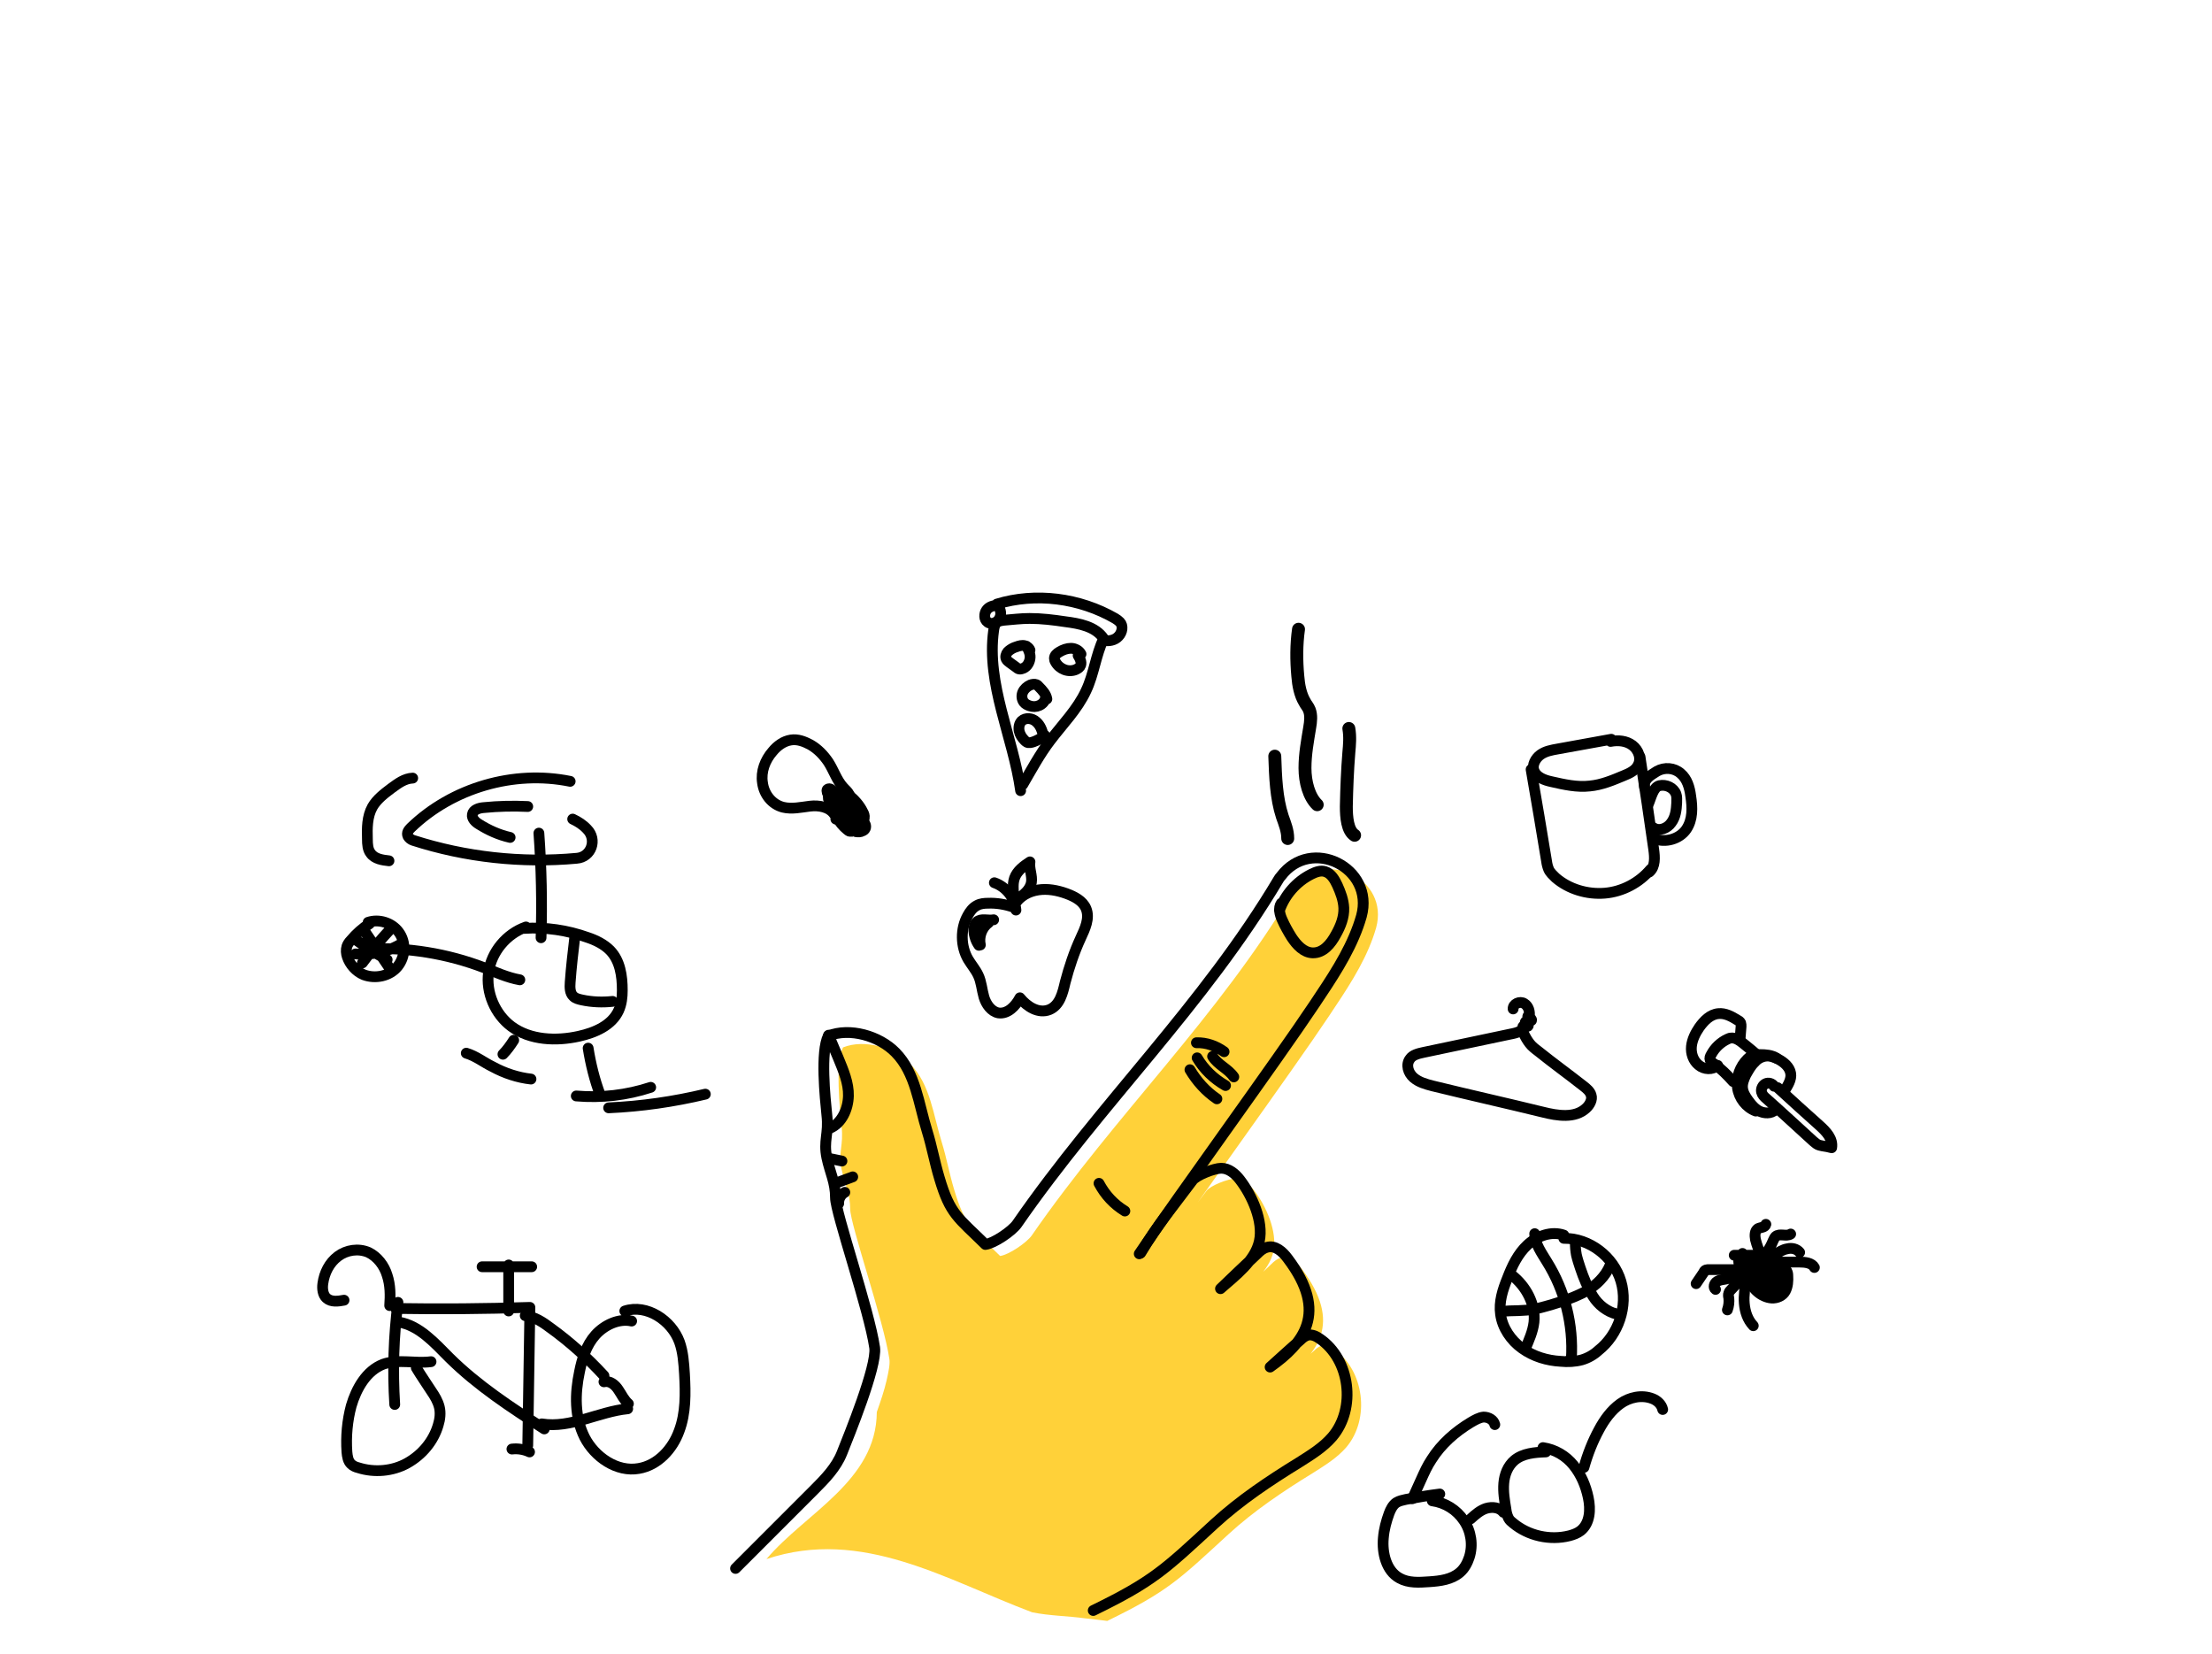 <?xml version="1.0" encoding="utf-8"?>
<!-- Generator: Adobe Illustrator 21.1.0, SVG Export Plug-In . SVG Version: 6.00 Build 0)  -->
<svg version="1.1" baseProfile="tiny" id="Layer_1" xmlns="http://www.w3.org/2000/svg" xmlns:xlink="http://www.w3.org/1999/xlink"
	 x="0px" y="0px" viewBox="0 0 615.3 460" xml:space="preserve">
<g>
	<path fill="none" stroke="#000000" stroke-width="3" stroke-linecap="round" stroke-linejoin="round" stroke-miterlimit="10" d="
		M400.5,415.5c-3.2,0.4-6.2,0.9-9.4,1.5c-0.9,0.2-1.9,0.4-2.7,0.9c-1,0.7-1.6,1.9-2,3c-0.8,2.2-1.4,4.4-1.6,6.8
		c-0.4,4.2,0.8,9.2,4.5,11.2c2.5,1.4,5.4,1.2,8.3,1c3-0.2,6.2-0.6,8.5-2.6c1.3-1.1,2.1-2.7,2.6-4.2c1.1-3.4,0.5-7.3-1.5-10.2
		c-2-3-5.2-5-8.8-5.5 M430,403.8c-3.1,0.1-6.4,0.4-8.7,2.3c-1.9,1.6-2.8,4-3,6.4s0.2,4.8,0.6,7.2c0.1,0.9,0.3,1.7,0.7,2.5
		c0.3,0.6,0.8,1,1.3,1.4c4.2,3.5,10.2,4.9,15.7,3.5c1.1-0.3,2.2-0.7,3.1-1.4c2.6-2.1,2.8-5.9,2.1-9.2s-2-6.4-4.1-9s-5.1-4.4-8.5-4.9
		 M409.1,422.4c1.3-1.2,2.7-2.4,4.3-2.9c1.7-0.5,3.7-0.3,4.8,1.1 M440.6,408.1c1-3.6,2.4-7.2,4.2-10.5c1.5-2.8,3.4-5.4,5.9-7.2
		s6-2.6,9-1.4c1.3,0.5,2.5,1.6,2.8,3"/>
	<path fill="none" stroke="#000000" stroke-width="3" stroke-linecap="round" stroke-linejoin="round" stroke-miterlimit="10" d="
		M392.9,416.8c0.8-1.8,1.6-3.5,2.4-5.3c0.9-2,1.7-3.8,2.9-5.6c2.7-4.3,6.6-7.7,10.9-10.3c1.2-0.7,2.4-1.4,3.6-1.5
		c1.4,0,2.8,0.8,3.1,2.1"/>
</g>
<g>
	<path fill="none" stroke="#000000" stroke-width="3" stroke-linecap="round" stroke-linejoin="round" stroke-miterlimit="10" d="
		M448.2,205.6c-4.9,0.9-9.9,1.8-14.9,2.7c-1.7,0.3-3.4,0.6-4.8,1.6s-2.4,2.9-1.8,4.4c0.7,1.9,3,2.7,4.9,3.1
		c3.5,0.8,7.1,1.6,10.6,1.2c3.3-0.3,6.4-1.6,9.5-2.9c1.5-0.6,3.2-1.4,3.9-2.8c1.1-1.9,0.2-4.3-1.5-5.6s-4-1.5-6.1-1.1"/>
	<path fill="none" stroke="#000000" stroke-width="3" stroke-linecap="round" stroke-linejoin="round" stroke-miterlimit="10" d="
		M425.9,214c1.5,8.5,2.9,17.1,4.3,25.5c0.1,0.8,0.3,1.6,0.6,2.3c0.4,0.9,1.2,1.6,1.9,2.3c3.7,3.2,8.8,4.7,13.7,4.3s9.6-2.9,12.7-6.6
		"/>
	<path fill="none" stroke="#000000" stroke-width="3" stroke-linecap="round" stroke-linejoin="round" stroke-miterlimit="10" d="
		M456.2,210.5c1.3,8.6,2.6,17.1,3.8,25.7c0.3,2.2,0.5,4.8-1.2,6.3"/>
	<path fill="none" stroke="#000000" stroke-width="3" stroke-linecap="round" stroke-linejoin="round" stroke-miterlimit="10" d="
		M457.5,219.1c-0.5-2.3,1.5-3.4,3.4-4.6c2.1-1.2,4.8-1,6.6,0.6c1.8,1.5,2.5,3.9,2.8,6.3c0.5,3.2,0.6,6.5-1.2,9.2
		c-1.9,2.8-5.9,3.9-9,2.6"/>
	<path fill="none" stroke="#000000" stroke-width="3" stroke-linecap="round" stroke-linejoin="round" stroke-miterlimit="10" d="
		M458.4,223.9c0.8-1.7,1.4-5,3.2-5.4s3.9,0.5,4.6,2.3c0.3,0.8,0.2,1.6,0.2,2.5c-0.1,1.9-0.3,3.9-1.5,5.5c-1.1,1.6-3.4,2.5-5,1.4"/>
</g>
<g>
	<path fill="none" stroke="#000000" stroke-width="3" stroke-linecap="round" stroke-linejoin="round" stroke-miterlimit="10" d="
		M281.9,252.3c-2.3-0.8-4.7-1.2-7.1-1.1c-1,0-2.1,0.1-3,0.6c-1.2,0.6-2,1.7-2.6,2.8c-2.1,3.7-2,8.6,0.1,12.2
		c0.9,1.5,2.1,2.9,2.8,4.4c0.9,1.9,1,4,1.6,6.1c0.6,2,2,4,4,4.4c2.6,0.4,4.8-1.9,6-4.2c2,2.5,5.2,4.5,8.2,3.3
		c2.9-1.2,3.7-4.6,4.4-7.6c1.1-4.2,2.5-8.4,4.3-12.3c1.2-2.6,2.6-5.5,1.5-8.2c-0.9-2.2-3.3-3.4-5.5-4.2c-2.5-0.9-5.2-1.4-7.8-1
		c-2.7,0.4-5.2,1.8-6.5,4 M282.6,253.1c-0.3-3.4-2.8-6.5-6-7.6"/>
	<path fill="none" stroke="#000000" stroke-width="3" stroke-linecap="round" stroke-linejoin="round" stroke-miterlimit="10" d="
		M281.9,250.3c0.2-2.1-0.4-4.1,0.3-6.1s2.6-3.4,4.3-4.5c-0.3,1.9,0.7,3.8,0.4,5.7c-0.4,2.2-2.3,3.5-4,4.8 M276.4,255.8
		c-1.6,0.3-3.5-0.5-4.7,0.6c-0.7,0.6-0.8,1.6-0.8,2.5c0.1,1.5,0.6,2.9,1.4,4 M275,256.6c-1.9,1.4-2.8,3.9-2.3,6.2"/>
</g>
<path fill="none" stroke="#000000" stroke-width="3" stroke-linecap="round" stroke-linejoin="round" stroke-miterlimit="10" d="
	M420.9,280.6c-0.1-1.4,1.9-2.3,3.1-1.5c1.2,0.7,1.6,2.3,1.4,3.6c-0.2,1.6-1,3.1-2.3,3.9c-0.9,0.6-2,0.8-3,1
	c-8.1,1.7-16.2,3.4-24.2,5.1c-1.4,0.3-3,0.7-3.7,1.8c-1.2,1.6-0.5,3.9,1,5.2s3.4,1.8,5.3,2.3c10.2,2.5,20.5,4.8,30.7,7.3
	c4,1,8.9,1.8,12-1.1c1-0.9,1.8-2.4,1.4-3.6c-0.3-1.1-1.3-1.9-2.2-2.6c-4.2-3.3-8.5-6.4-12.6-9.7c-0.8-0.6-1.7-1.3-2.3-2.1
	c-0.7-0.9-1.2-1.8-1.7-2.8c-0.2-0.6-0.4-1.2-0.2-1.8c0-0.1,0-0.1,0.1-0.2h0.1c0.2,0,0.4,0.1,0.7,0.1c0.2,0,0.5,0,0.6-0.2v-0.1
	c0-0.1-0.1-0.1-0.1-0.2c-0.2-0.1-0.3-0.2-0.5-0.3s-0.3-0.3-0.2-0.5s0.4-0.2,0.7-0.2s0.5-0.1,0.8-0.1c0.1,0,0.1,0,0.2-0.1
	s0-0.4-0.2-0.5s-0.4-0.1-0.6-0.2s-0.3-0.3-0.2-0.5"/>
<g>
	<path fill="none" stroke="#000000" stroke-width="3" stroke-linecap="round" stroke-linejoin="round" stroke-miterlimit="10" d="
		M494.5,302.5c3.8,3.5,7.8,7.1,11.6,10.5c1.9,1.7,3.8,3.7,3.4,6.2c-0.8-0.2-1.6-0.4-2.5-0.5c-0.5-0.1-1-0.2-1.4-0.4
		s-0.8-0.6-1.2-0.9c-4.3-3.9-8.7-8-13.1-11.9c-0.6-0.5-1.1-1-1.3-1.8c-0.2-0.9,0.3-1.9,1.1-2.3c0.8-0.4,1.9-0.1,2.4,0.7"/>
	<path fill="none" stroke="#000000" stroke-width="3" stroke-linecap="round" stroke-linejoin="round" stroke-miterlimit="10" d="
		M496.3,303.5c1-1.6,2.1-3.3,1.8-5c-0.3-1.8-1.9-3.1-3.4-3.9c-0.8-0.4-1.8-0.8-2.7-0.9c-1.5-0.1-3,0.6-3.9,1.7
		c-1.1,1-1.8,2.4-2.5,3.6c-0.5,1.1-1,2.3-0.9,3.5c0.1,1.3,0.8,2.4,1.5,3.4c1,1.4,2.1,2.7,3.6,3.3c1.6,0.6,3.5,0.4,4.4-1"/>
	<path fill="none" stroke="#000000" stroke-width="3" stroke-linecap="round" stroke-linejoin="round" stroke-miterlimit="10" d="
		M494.2,294.3c-1.4-0.9-3.1-1-4.6-1c-0.7,0-1.4-0.1-2.1,0.2c-0.5,0.2-1,0.6-1.4,1c-2.1,2.1-3.2,5-2.8,8c0.4,2.9,2.4,5.5,5.1,6.5"/>
	<path fill="none" stroke="#000000" stroke-width="3" stroke-linecap="round" stroke-linejoin="round" stroke-miterlimit="10" d="
		M482.1,300.8c-1.7-1.9-3.4-3.6-5.4-5c-0.4-0.3-0.8-0.5-1-1s0-1,0.3-1.5c1-1.9,2.6-3.4,4.5-4.3c0.3-0.1,0.6-0.3,0.9-0.3
		c1.2-0.2,2.4,0.6,3.4,1.4c1.2,1,2.4,1.9,3.5,2.9"/>
	<path fill="none" stroke="#000000" stroke-width="3" stroke-linecap="round" stroke-linejoin="round" stroke-miterlimit="10" d="
		M484,289.3c0.1-1.3,0.2-2.6,0.3-3.8c0-0.4,0-0.7-0.1-1c-0.2-0.4-0.5-0.6-0.9-0.8c-1.6-1-3.4-2-5.3-1.8c-2.3,0.2-4,2-5.3,3.8
		c-1.1,1.6-2,3.4-2.2,5.3c-0.2,2,0.5,4,2,5.2c1.5,1.3,3.9,1.4,5.3,0.1"/>
</g>
<g>
	<path fill="none" stroke="#000000" stroke-width="3" stroke-linecap="round" stroke-linejoin="round" stroke-miterlimit="10" d="
		M284.5,218.2c2.4-4.1,4.7-8.4,7.6-12.2c3.4-4.5,7.6-8.7,10-13.9c2.2-4.6,2.7-9.9,4.9-14.5c-2.3-3.4-6.8-4.2-10.7-4.7
		c-3.3-0.5-6.6-0.9-9.9-0.9c-2.4,0-4.7,0.3-7.2,0.5c-0.7,0.1-1.4,0.2-1.9,0.6c-0.6,0.5-0.8,1.4-0.9,2.2c-2.1,15,5.4,29.6,7.5,44.6"
		/>
	<path fill="none" stroke="#000000" stroke-width="3" stroke-linecap="round" stroke-linejoin="round" stroke-miterlimit="10" d="
		M306.9,178.1c1.5,0.3,3.2,0,4.2-1.1c1.1-1.1,1.4-3,0.4-4c-0.4-0.4-0.8-0.7-1.3-1c-9.9-5.7-22.1-7.3-32.9-4c0.9,1.1,1.4,2.6,0.8,3.8
		c-0.5,1.3-2.3,2.1-3.4,1.2c-1-0.7-1-2.3-0.3-3.3s2-1.4,3.3-1.3 M299.9,182.3c0.5,0.8,1,1.8,0.7,2.7c-0.2,0.6-0.7,0.9-1.3,1.2
		c-2.1,0.9-4.6-0.1-5.7-2.1c-0.2-0.3-0.3-0.7-0.3-1c0-0.8,0.7-1.4,1.4-1.8c1-0.6,2.1-1,3.2-1s2.3,0.6,2.8,1.6 M285.5,179.7
		c0.7,1.1,1.2,2.4,1,3.5c-0.2,1.3-1,2.5-2.3,2.8c-0.3,0.1-0.6,0.1-0.9,0c-0.2-0.1-0.4-0.2-0.6-0.4c-0.6-0.4-1.2-0.9-1.8-1.3
		c-0.4-0.3-0.8-0.6-1-1c-0.3-0.6-0.1-1.4,0.4-2c0.5-0.5,1.1-0.9,1.8-1.2c0.8-0.3,1.6-0.6,2.4-0.6s1.7,0.5,2,1.3 M290.8,194.1
		c-0.1,0.9-0.8,1.7-1.7,2.1c-0.9,0.4-1.8,0.4-2.7,0.1c-0.6-0.2-1.2-0.5-1.6-1c-0.6-0.8-0.7-1.9-0.3-2.8s1.2-1.6,2.1-2
		c0.5-0.2,1.2-0.3,1.7-0.1c0.3,0.1,0.5,0.4,0.7,0.6c1,1,2,2.1,2.2,3.4 M290.6,204.5c-0.9,0.8-2,1.4-3.1,1.8
		c-0.6,0.2-1.3,0.4-1.9,0.1c-0.2-0.1-0.4-0.3-0.6-0.5c-0.7-0.7-1.3-1.6-1.5-2.6s0-2.1,0.7-2.8c1.1-1,2.9-0.8,4,0.2
		c1.2,1,1.7,2.5,2,3.8"/>
</g>
<g>
	<path fill="none" stroke="#000000" stroke-width="3" stroke-linecap="round" stroke-linejoin="round" stroke-miterlimit="10" d="
		M490.1,351.9c-1.6-0.2-3.2,1.3-3.3,3s0.8,3.3,2,4.3c1.1,1,2.6,1.7,4,1.8c1.5,0.1,3.1-0.6,3.8-1.9c0.7-1.3,0.8-2.9,0.7-4.4
		c0-0.4-0.1-0.9-0.3-1.2s-0.6-0.5-0.9-0.7c-2-0.9-4.1-1.4-6.3-1.4"/>
	<path fill="none" stroke="#000000" stroke-width="3" stroke-linecap="round" stroke-linejoin="round" stroke-miterlimit="10" d="
		M484.7,348.6c-1.1,0.8-1.4,2.6-0.6,3.6c0.8,1.1,2.5,1.5,3.6,0.9c1.2-0.6,1.9-2.2,1.5-3.5c0-0.2-0.1-0.3-0.2-0.4
		c-0.2-0.1-0.4-0.1-0.6-0.1h-6"/>
	<path fill="none" stroke="#000000" stroke-width="3" stroke-linecap="round" stroke-linejoin="round" stroke-miterlimit="10" d="
		M488.9,351c1.9-1.6,3.4-3.6,4.3-5.9c0.2-0.4,0.4-0.9,0.7-1.2c1.1-1,3,0.1,4.2-0.7 M490.1,351.3c1.3-0.8,2.6-1.6,3.7-2.4
		c1.1-0.7,2.1-1.4,3.4-1.6c1.2-0.3,2.6,0,3.4,1 M491.2,351h9.4c1.5,0,3.4,0.2,4.1,1.5 M487.5,352.7c-2.6,0.4-4.7,2.5-7.3,3
		c-0.9,0.2-1.8,0.2-2.6,0.7s-1.1,1.7-0.4,2.2 M486,353.9c-1.5,1.6-3,3.2-4.4,4.7c-0.3,0.3-0.6,0.6-0.7,1c-0.2,0.5-0.1,1,0,1.4
		c0.1,1.1,0,2.2-0.4,3.3 M485.7,355.8c-0.3,2.3-0.7,4.5-0.5,6.7c0.2,2.3,0.9,4.5,2.5,6.2"/>
	<path fill="none" stroke="#000000" stroke-width="3" stroke-linecap="round" stroke-linejoin="round" stroke-miterlimit="10" d="
		M488.4,353.1h-13c-0.3,0-0.6,0-0.9,0.1s-0.5,0.4-0.6,0.7c-0.7,1-1.4,2.1-2.1,3.1 M490.1,349.5c-0.8-1.5-1.4-3.2-1.8-4.8
		c-0.2-1.1-0.2-2.4,0.7-3c0.8-0.4,2-0.3,2.2-1.2 M488.8,353.3c-0.3,0.6-0.4,1.2-0.4,1.9c0.4-0.7,0.8-1.4,1.2-2
		c-0.5,0.9-0.8,1.9-0.9,3c0.6-1.2,1.2-2.5,1.8-3.6c0.2,1.7,0,3.4-0.4,4.9c0.5-1.6,1-3.1,1.8-4.4c0,1.8-0.2,3.6-0.4,5.4
		c0.4-1.7,0.9-3.4,1.3-5c0.2,2,0.1,4-0.2,6c0.8-1.9,1.6-3.6,2.4-5.5v4.7c0.2-1.2,0.6-2.4,1.1-3.5c0,1.1,0,2.2-0.2,3.3
		c0-0.7,0.1-1.4-0.1-2.1s-0.5-1.4-1.1-1.8c-0.9-0.6-2.2-0.4-3.2,0.2c-0.9,0.6-1.6,1.6-2.2,2.5c-0.1-1.3-0.1-2.7,0.1-3.9
		c-0.3,1.6,0.3,3.4,1.5,4.4 M484.6,349.9c-0.2,0.5-0.3,1-0.2,1.5c0.3-0.4,0.6-0.8,0.7-1.3v1.7c0.2-0.6,0.4-1.2,0.5-1.9v1.6
		c0.4-0.5,0.6-1.2,0.7-1.8c0.1,0.7,0.3,1.4,0.5,2.1c0.4-0.3,0.6-0.8,0.7-1.3v1"/>
	<path fill="none" stroke="#000000" stroke-width="3" stroke-linecap="round" stroke-linejoin="round" stroke-miterlimit="10" d="
		M488.6,352.6c-0.1,1.3-0.2,2.6-0.3,3.8c0.6-0.8,1-1.7,1.2-2.7c-0.2,1.2,0.1,2.4,0.5,3.5c0.2,0.6,0.4,1.3,0.9,1.8
		c0.6,0.5,1.4,0.7,2.2,0.6c0.8-0.2,1.5-0.6,2-1.2c0.1,0.2,0.1,0.4,0,0.6c0.8-1.9,1.4-3.8,1.7-5.8c-0.4,0.6-0.7,1.2-1.1,1.9
		c0-1.3-0.1-2.6-0.4-3.8c-0.9,0.8-1.7,1.7-2.2,2.8c-0.3-0.7-0.7-1.4-1-2.1c-0.4,0-0.5,0.5-0.6,0.8s-0.4,0.8-0.7,0.6"/>
	<path fill="none" stroke="#000000" stroke-width="3" stroke-linecap="round" stroke-linejoin="round" stroke-miterlimit="10" d="
		M485,349.9c1.3,0.2,2.6,0.2,3.8,0c-0.2,1.2-0.2,2.4-0.1,3.5c0.1,1.9,0.7,3.7,1.4,5.5c-0.7-0.7-1.4-1.3-2.1-2
		c0.5,1.3,2.2,1.9,3.3,1.2s1.5-2.1,1.7-3.3c0,1.8,0.3,3.4,0.8,5.1c0.4-2.1,0.7-4.1,1.1-6.3c0.1,1.2,0.3,2.4,0.4,3.6
		c0.1-1.2,0.1-2.4,0.2-3.6c0.4,0.6,0.7,1.4,0.7,2.1c-1,0.1-2-0.1-3-0.5c0.2-0.3,0.4-0.7,0.6-1c-1.6,1.4-3.1,2.7-4.6,4
		c-0.2-0.9-0.1-1.9,0.4-2.7"/>
</g>
<g>
	<path fill="none" stroke="#000000" stroke-width="3" stroke-linecap="round" stroke-linejoin="round" stroke-miterlimit="10" d="
		M145.8,258.2c6-0.4,12,0.5,17.6,2.5c2.4,0.8,4.6,1.9,6.3,3.6c2.8,2.9,3.4,7.1,3.4,11.1c0,1.9-0.2,3.8-1,5.6
		c-1.9,4.2-6.6,6.2-11.1,7.2c-6.3,1.4-13.5,1.1-18.7-2.7c-4.6-3.4-7.2-9.5-6.4-15.1c0.8-5.7,5-10.7,10.4-12.6"/>
	<path fill="none" stroke="#000000" stroke-width="3" stroke-linecap="round" stroke-linejoin="round" stroke-miterlimit="10" d="
		M159.9,260.5c-0.5,4.2-1,8.5-1.3,12.7c-0.1,1.4-0.1,3,0.9,3.9c0.6,0.6,1.5,0.8,2.4,1c2.8,0.6,5.7,0.7,8.5,0.4 M144.6,272.5
		c-3.4-0.6-6.7-2.1-10-3.4c-10.2-3.9-21.3-5.7-32.2-5.2 M150.5,260.8c0.3-9.7,0.1-19.4-0.6-29.1 M114.8,216.4
		c-2.3,0.1-4.1,1.5-5.9,2.8c-2,1.5-4.1,3.1-5.3,5.2c-1.5,2.7-1.5,5.9-1.4,9c0,1.4,0.1,2.9,0.9,3.9c1.1,1.6,3.3,1.9,5.1,2.1"/>
	<path fill="none" stroke="#000000" stroke-width="3" stroke-linecap="round" stroke-linejoin="round" stroke-miterlimit="10" d="
		M159.3,227.8c1.5,0.7,2.9,1.6,4,2.8c2.9,2.9,1.2,7.8-2.9,8.1c-15.3,1.4-30.9-0.3-45.5-5c-0.6-0.2-1.1-0.6-1.4-1.1
		c-0.5-1,0.2-1.8,0.8-2.4c11.5-11.1,28.6-16.1,44.3-12.9 M163.6,291.5c0.7,4.4,1.8,8.9,3.4,13.1 M142.9,289.3
		c-0.9,1.4-1.9,2.8-3,3.9 M129.7,292.9c2.7,0.8,4.9,2.6,7.4,3.8c3.3,1.8,7,3,10.6,3.4 M169.3,308.1c9.1-0.4,18.1-1.7,26.9-3.8
		 M160.3,304.8c7,0.6,14-0.2,20.7-2.4"/>
	<path fill="none" stroke="#000000" stroke-width="3" stroke-linecap="round" stroke-linejoin="round" stroke-miterlimit="10" d="
		M141.9,232.9c-3.1-0.7-6-2-8.7-3.7c-1-0.6-2-1.6-1.8-2.7c0.2-1.3,1.8-1.8,3.2-1.9c4-0.4,8.1-0.5,12.2-0.3 M102.4,256.5
		c3-1,6.6,0.1,8.5,2.7c2.1,2.8,1.9,6.9-0.3,9.6c-2.2,2.7-6.2,3.5-9.4,2.3c-2.2-0.9-3.9-2.9-4.6-5c-0.3-0.9-0.4-1.9-0.1-2.9
		c0.2-0.6,0.6-1.2,1.1-1.7c1.5-1.8,3.3-3.4,5.2-4.6 M108.8,258.2c-2.9,3.1-5.5,6.2-8,9.6 M101.1,258.5l6.9,10.2 M111.9,262.3
		c-3.8,2.4-8.5,3.4-13,3 M98.9,261.3c2.8,2.1,5.7,3.9,8.8,5.6"/>
</g>
<g>
	<path fill="none" stroke="#000000" stroke-width="3" stroke-linecap="round" stroke-linejoin="round" stroke-miterlimit="10" d="
		M232.1,226.5c-1.4-2.1-4.3-2.6-6.8-2.3s-5,0.9-7.5,0.3c-3.1-0.8-5.3-3.6-5.7-6.8c-0.5-3.1,0.7-6.3,2.8-8.7c1.3-1.6,3.1-2.9,5.1-3.2
		c1.9-0.3,3.7,0.4,5.4,1.3c2.1,1.2,3.7,2.9,5,4.8c1.5,2.3,2.3,5,4.1,7c0.6,0.7,1.3,1.2,1.7,2c0.6,1.3,0.3,2.9-0.5,4
		c-0.8,1.2-2,2.1-3.2,2.9"/>
	<path fill="none" stroke="#000000" stroke-width="3" stroke-linecap="round" stroke-linejoin="round" stroke-miterlimit="10" d="
		M234.1,225.4l-2.1-1.5c-0.5-0.4-1.1-0.8-1.4-1.3s-0.3-1.3,0.2-1.8c0.1-0.1,0.2-0.1,0.3-0.1s0.2,0.1,0.2,0.1
		c0.2,0.1,0.4,0.2,0.5,0.4s0,0.5-0.2,0.6c-0.1,0-0.3,0-0.4-0.1c-0.5-0.3-0.9-0.7-1.1-1.3c-0.1-0.3-0.1-0.6,0-0.8
		c0.2-0.2,0.5-0.3,0.8-0.2s0.5,0.3,0.8,0.5c1.1,0.9,2.2,1.9,3.3,2.8"/>
	<path fill="none" stroke="#000000" stroke-width="3" stroke-linecap="round" stroke-linejoin="round" stroke-miterlimit="10" d="
		M232.8,227.3c0.7,1.3,1.7,2.5,2.8,3.4c0.3,0.2,0.5,0.5,0.9,0.5c0.5,0.1,1.1-0.2,1.5-0.5c0.8-0.7,1.6-1.5,2.1-2.4
		c0.2-0.3,0.3-0.6,0.3-0.9c0.1-0.5-0.1-1.1-0.4-1.6c-0.9-1.9-2.4-3.5-4-4.8 M235.2,229.8c1.4-1.1,2.7-2.4,3.5-3.9 M234.7,228.8
		c1-1.5,1.9-3.1,2.7-4.6 M238.1,231.3c0.6,0.1,1.3,0.1,1.8-0.2c0.3-0.1,0.7-0.4,0.8-0.7c0.3-0.7-0.1-1.4-0.5-2"/>
</g>
<g>
	<path fill="none" stroke="#000000" stroke-width="3" stroke-linecap="round" stroke-linejoin="round" stroke-miterlimit="10" d="
		M119.9,378.7c-4.4,0.6-9.1-0.8-13.3,0.7c-4.7,1.8-7.5,6.8-8.9,11.6c-1.1,4.1-1.5,8.5-1.2,12.8c0.1,1.2,0.3,2.6,1.2,3.4
		c0.5,0.5,1.2,0.8,2,1c4.4,1.4,9.5,1,13.6-1.3s7.3-6.1,8.6-10.6c0.5-1.6,0.7-3.4,0.3-5c-0.4-1.6-1.3-3.1-2.2-4.4
		c-1.4-2.2-2.9-4.3-4.2-6.5 M109.8,390.6c-0.6-9.5-0.3-18.9,0.9-28.4 M111,367.7c5.7,1,9.9,5.8,14,9.9c7.9,7.8,17.1,13.8,26.4,19.8"
		/>
	<path fill="none" stroke="#000000" stroke-width="3" stroke-linecap="round" stroke-linejoin="round" stroke-miterlimit="10" d="
		M110.1,363.9c12.4,0.2,24.8,0.1,37.3-0.3l-0.6,38.4"/>
	<path fill="none" stroke="#000000" stroke-width="3" stroke-linecap="round" stroke-linejoin="round" stroke-miterlimit="10" d="
		M146.1,365.9c2.6,0.3,4.9,1.8,7,3.4c5.4,3.9,10.4,8.4,14.9,13.3 M150.7,396c8.1,1.3,15.8-3.4,23.9-4.2"/>
	<path fill="none" stroke="#000000" stroke-width="3" stroke-linecap="round" stroke-linejoin="round" stroke-miterlimit="10" d="
		M175.7,367.4c-3.6-0.8-7.6,1.1-10.1,3.9s-3.7,6.6-4.4,10.2c-1.3,6.1-1.4,12.6,1.4,18.2c2.8,5.5,9,9.8,15.1,8.7
		c5.3-0.9,9.4-5.4,11.2-10.4c1.9-5,1.8-10.5,1.5-15.9c-0.2-3.1-0.4-6.1-1.4-8.9c-2.2-6-9.1-10.6-15.2-8.6 M141.5,364.6v-12.8
		 M134.1,352.3h13.8 M108.4,363.1c0.2-2.9,0.2-5.7-0.7-8.4c-0.8-2.7-2.7-5.2-5.2-6.4c-2.8-1.2-6.1-0.7-8.5,1.1s-3.8,4.6-4.2,7.6
		c-0.2,1.4,0,3.1,1,4c1.3,1.2,3.3,0.9,4.9,0.6"/>
	<path fill="none" stroke="#000000" stroke-width="3" stroke-linecap="round" stroke-linejoin="round" stroke-miterlimit="10" d="
		M168,384.3c1.6-0.4,3.1,0.8,4,2.2c0.9,1.3,1.6,2.9,2.8,3.9 M142.4,403c1.7-0.2,3.4,0.1,4.9,0.8"/>
</g>
<g>
	<path fill="none" stroke="#000000" stroke-width="3" stroke-linecap="round" stroke-linejoin="round" stroke-miterlimit="10" d="
		M435,343.5c-3.4-1.2-7.4,0.2-10.1,2.7s-4.3,5.9-5.6,9.3c-1.3,3.2-2.4,6.6-1.9,10c0.5,3.8,2.9,7.3,6,9.5c3.2,2.3,7,3.4,10.7,3.6
		c2,0.2,4,0.1,5.9-0.4c1.7-0.5,3.3-1.4,4.6-2.6c5.6-4.4,8.3-12.3,6.3-19.2s-8.8-12.1-15.9-12"/>
	<path fill="none" stroke="#000000" stroke-width="3" stroke-linecap="round" stroke-linejoin="round" stroke-miterlimit="10" d="
		M420.5,354.6c4,3.1,6.7,8.1,6.2,13.1c-0.3,2.6-1.4,5-2.4,7.4 M438.2,345.7c0,1.1,0.1,2.2,0.3,3.3c0.3,1.3,0.7,2.5,1.1,3.7
		c0.9,2.7,2,5.4,3.5,7.8s3.9,4.3,6.7,5c-0.3-0.1-0.6-0.2-0.8-0.3"/>
	<path fill="none" stroke="#000000" stroke-width="3" stroke-linecap="round" stroke-linejoin="round" stroke-miterlimit="10" d="
		M417.6,364.7c1.6-0.1,3.2-0.2,4.8-0.2c1.5-0.1,2.9-0.1,4.3-0.4c1.6-0.3,3.2-0.8,4.7-1.2c3.3-1,6.6-2.1,9.6-3.7
		c3-1.7,5.6-4.2,6.9-7.4"/>
	<path fill="none" stroke="#000000" stroke-width="3" stroke-linecap="round" stroke-linejoin="round" stroke-miterlimit="10" d="
		M426.9,343.1c0.1,2.9,1.9,5.3,3.4,7.8c5,8,7.4,17.5,6.8,27c0,0.2-0.1,0.4-0.2,0.4c-0.2,0-0.2-0.3-0.1-0.3"/>
</g>
<path fill="#FFD139" d="M321.2,351.4c4.8-8.1,9-12.9,14.4-20.2c1.1-1.5,6.1-3.4,8-3.4c2.1,0,3.9,1.5,5.2,3.2
	c3.4,4.4,6.6,11.6,5.4,17.1s-6.6,9.5-10.8,13.2c3.4-3.3,6.7-6.4,10.2-9.7c0.8-0.8,1.6-1.5,2.7-1.8c2.3-0.7,4.4,1.2,5.8,3.1
	c11.5,15.2,4.3,23.7-4.9,30.2c2.9-2.6,5.6-5.1,8.5-7.6c0.6-0.6,1.3-1.1,2.1-1.3c1.1-0.2,2.2,0.3,3.2,1c8.5,5.8,10.2,19.4,3.5,27.3
	c-2.6,3-5.9,5-9.2,7.1c-8.3,5.1-16.4,10.5-23.6,17.1c-13.8,12.7-16.9,15.9-33.7,24.1c0,0-2.3-0.3-6-0.7c-5-0.7-10-0.7-14.9-1.7
	c-23.7-8.9-47.3-23.7-73.9-14.8c10.8-12.8,30.6-21.7,30.7-40.9c1.1-3.1,2.1-6.1,2.7-8.7s1-4.7,0.8-6c-1.5-10.4-10.9-37.5-10.9-41.7
	c0-4.3-1.5-6.9-2.4-11.1c-1-4.8,0.6-6.6,0-11.9c-0.5-4.9-1.8-17.6,0.4-22c6-2.4,14.2,0,18.7,4.6c5.6,5.7,6.4,14.2,8.8,21.9
	c1.3,4.2,2.1,8.7,3.4,13c3,10.2,5.2,11,12.8,18.5c2.4-0.3,7.4-3.7,8.8-5.7c23.4-33.8,51.8-60.6,72.8-95.9c0.2-0.3,0.3-0.5,0.6-0.8
	c8.4-11.2,26.1-2.4,22.4,11.1c-0.3,1-0.6,2-0.9,2.8c-2.8,7.8-7.5,14.7-12.1,21.6c-10.8,16.2-37.9,53.3-48.8,69.5L321.2,351.4
	L321.2,351.4z"/>
<path fill="none" stroke="#000000" stroke-width="3" stroke-linecap="round" stroke-linejoin="round" stroke-miterlimit="10" d="
	M204.6,436.2l21.9-21.9c3.1-3.1,6.1-6.2,7.7-10.2c1.9-4.8,9.8-24.1,9.1-29.3c-1.5-10.4-10.9-37.5-10.9-41.7c0-4.3-1.5-6.9-2.4-11.1
	c-1-4.8,0.6-6.6,0-11.9c-0.5-4.9-1.8-17.6,0.4-22c6-2.4,14.2,0,18.7,4.6c5.6,5.7,6.4,14.2,8.8,21.9c1.3,4.2,2.1,8.7,3.4,13
	c3,10.2,5.2,11,12.8,18.5c2.4-0.3,7.4-3.7,8.8-5.7c23.4-33.8,51.8-60.6,72.8-95.9c0.2-0.3,0.3-0.5,0.6-0.8
	c8.4-11.2,26.1-2.4,22.4,11.1c-0.3,1-0.6,2-0.9,2.8c-2.8,7.8-7.5,14.7-12.1,21.6c-10.8,16.2-37.9,53.3-48.8,69.5"/>
<path fill="none" stroke="#000000" stroke-width="3" stroke-linecap="round" stroke-linejoin="round" stroke-miterlimit="10" d="
	M317.3,348.5c4.8-8.1,9-12.9,14.4-20.2c1.1-1.5,6.1-3.4,8-3.4c2.1,0,3.9,1.5,5.2,3.2c3.4,4.4,6.6,11.6,5.4,17.1s-6.6,9.5-10.8,13.2
	c3.4-3.3,6.7-6.4,10.2-9.7c0.8-0.8,1.6-1.5,2.7-1.8c2.3-0.7,4.4,1.2,5.8,3.1c11.5,15.2,4.3,23.7-4.9,30.2c2.9-2.6,5.6-5.1,8.5-7.6
	c0.6-0.6,1.3-1.1,2.1-1.3c1.1-0.2,2.2,0.3,3.2,1c8.5,5.8,10.2,19.4,3.5,27.3c-2.6,3-5.9,5-9.2,7.1c-8.3,5.1-16.4,10.5-23.6,17.1
	c-13.8,12.7-16.9,15.9-33.7,24.1"/>
<path fill="none" stroke="#000000" stroke-width="3.596" stroke-linecap="round" stroke-linejoin="round" stroke-miterlimit="10" d="
	M366.4,223.8c-2.3-2.2-3.4-6.3-3.4-10.2s0.7-7.5,1.3-11.2c0.3-1.7,0.5-3.5-0.1-5c-0.3-0.8-0.9-1.4-1.3-2.2c-1.2-2-1.7-4.6-1.9-7.2
	c-0.4-4.3-0.4-8.8,0.2-13"/>
<path fill="none" stroke="#000000" stroke-width="3" stroke-linecap="round" stroke-linejoin="round" stroke-miterlimit="10" d="
	M232.6,329l4.6-1.7 M230.8,322.2c1.1,0.2,2.3,0.5,3.4,0.7 M233.3,334.7c-0.1-1.2,0.6-2.5,1.7-3.1 M230.5,287.9
	c0.9,2.2,1.8,4.2,2.7,6.4c1.4,3.4,2.9,6.9,2.8,10.5s-1.8,7.6-5.2,9 M355.9,253.2c1.5-4.3,4.7-8,8.9-10.1c1.2-0.6,2.6-1.1,3.8-0.7
	c1.7,0.5,2.7,2.3,3.4,3.8c0.9,2,1.7,4.1,1.8,6.3c0.1,2.6-0.9,5.1-2.2,7.4c-1.4,2.6-3.5,5.2-6.5,5.1c-2.5-0.1-4.4-2.2-5.8-4.3
	c-1-1.6-1.9-3.2-2.6-4.8c-0.7-1.5-1.2-3.4-0.3-4.7 M331,297.5c1.9,3.2,4.4,6,7.5,8.1 M333,294.2c1.9,3.2,4.6,5.8,7.9,7.7
	 M337.3,293.8c1.5,2.4,4.3,3.4,5.9,5.7 M332.8,290c2.8-0.1,5.5,0.9,7.7,2.5 M305.7,329.1c1.7,3.2,4.1,5.8,7.2,7.7"/>
<path fill="none" stroke="#000000" stroke-width="3.596" stroke-linecap="round" stroke-linejoin="round" stroke-miterlimit="10" d="
	M376.8,232.3c-2-1.3-2.3-5-2.3-8c0.1-5,0.3-10.1,0.7-15c0.2-2.2,0.4-4.4,0-6.7 M358.2,233.2c0-2.2-0.8-4.1-1.5-6.1
	c-1.7-5.2-1.9-11-2.1-16.8"/>
</svg>
